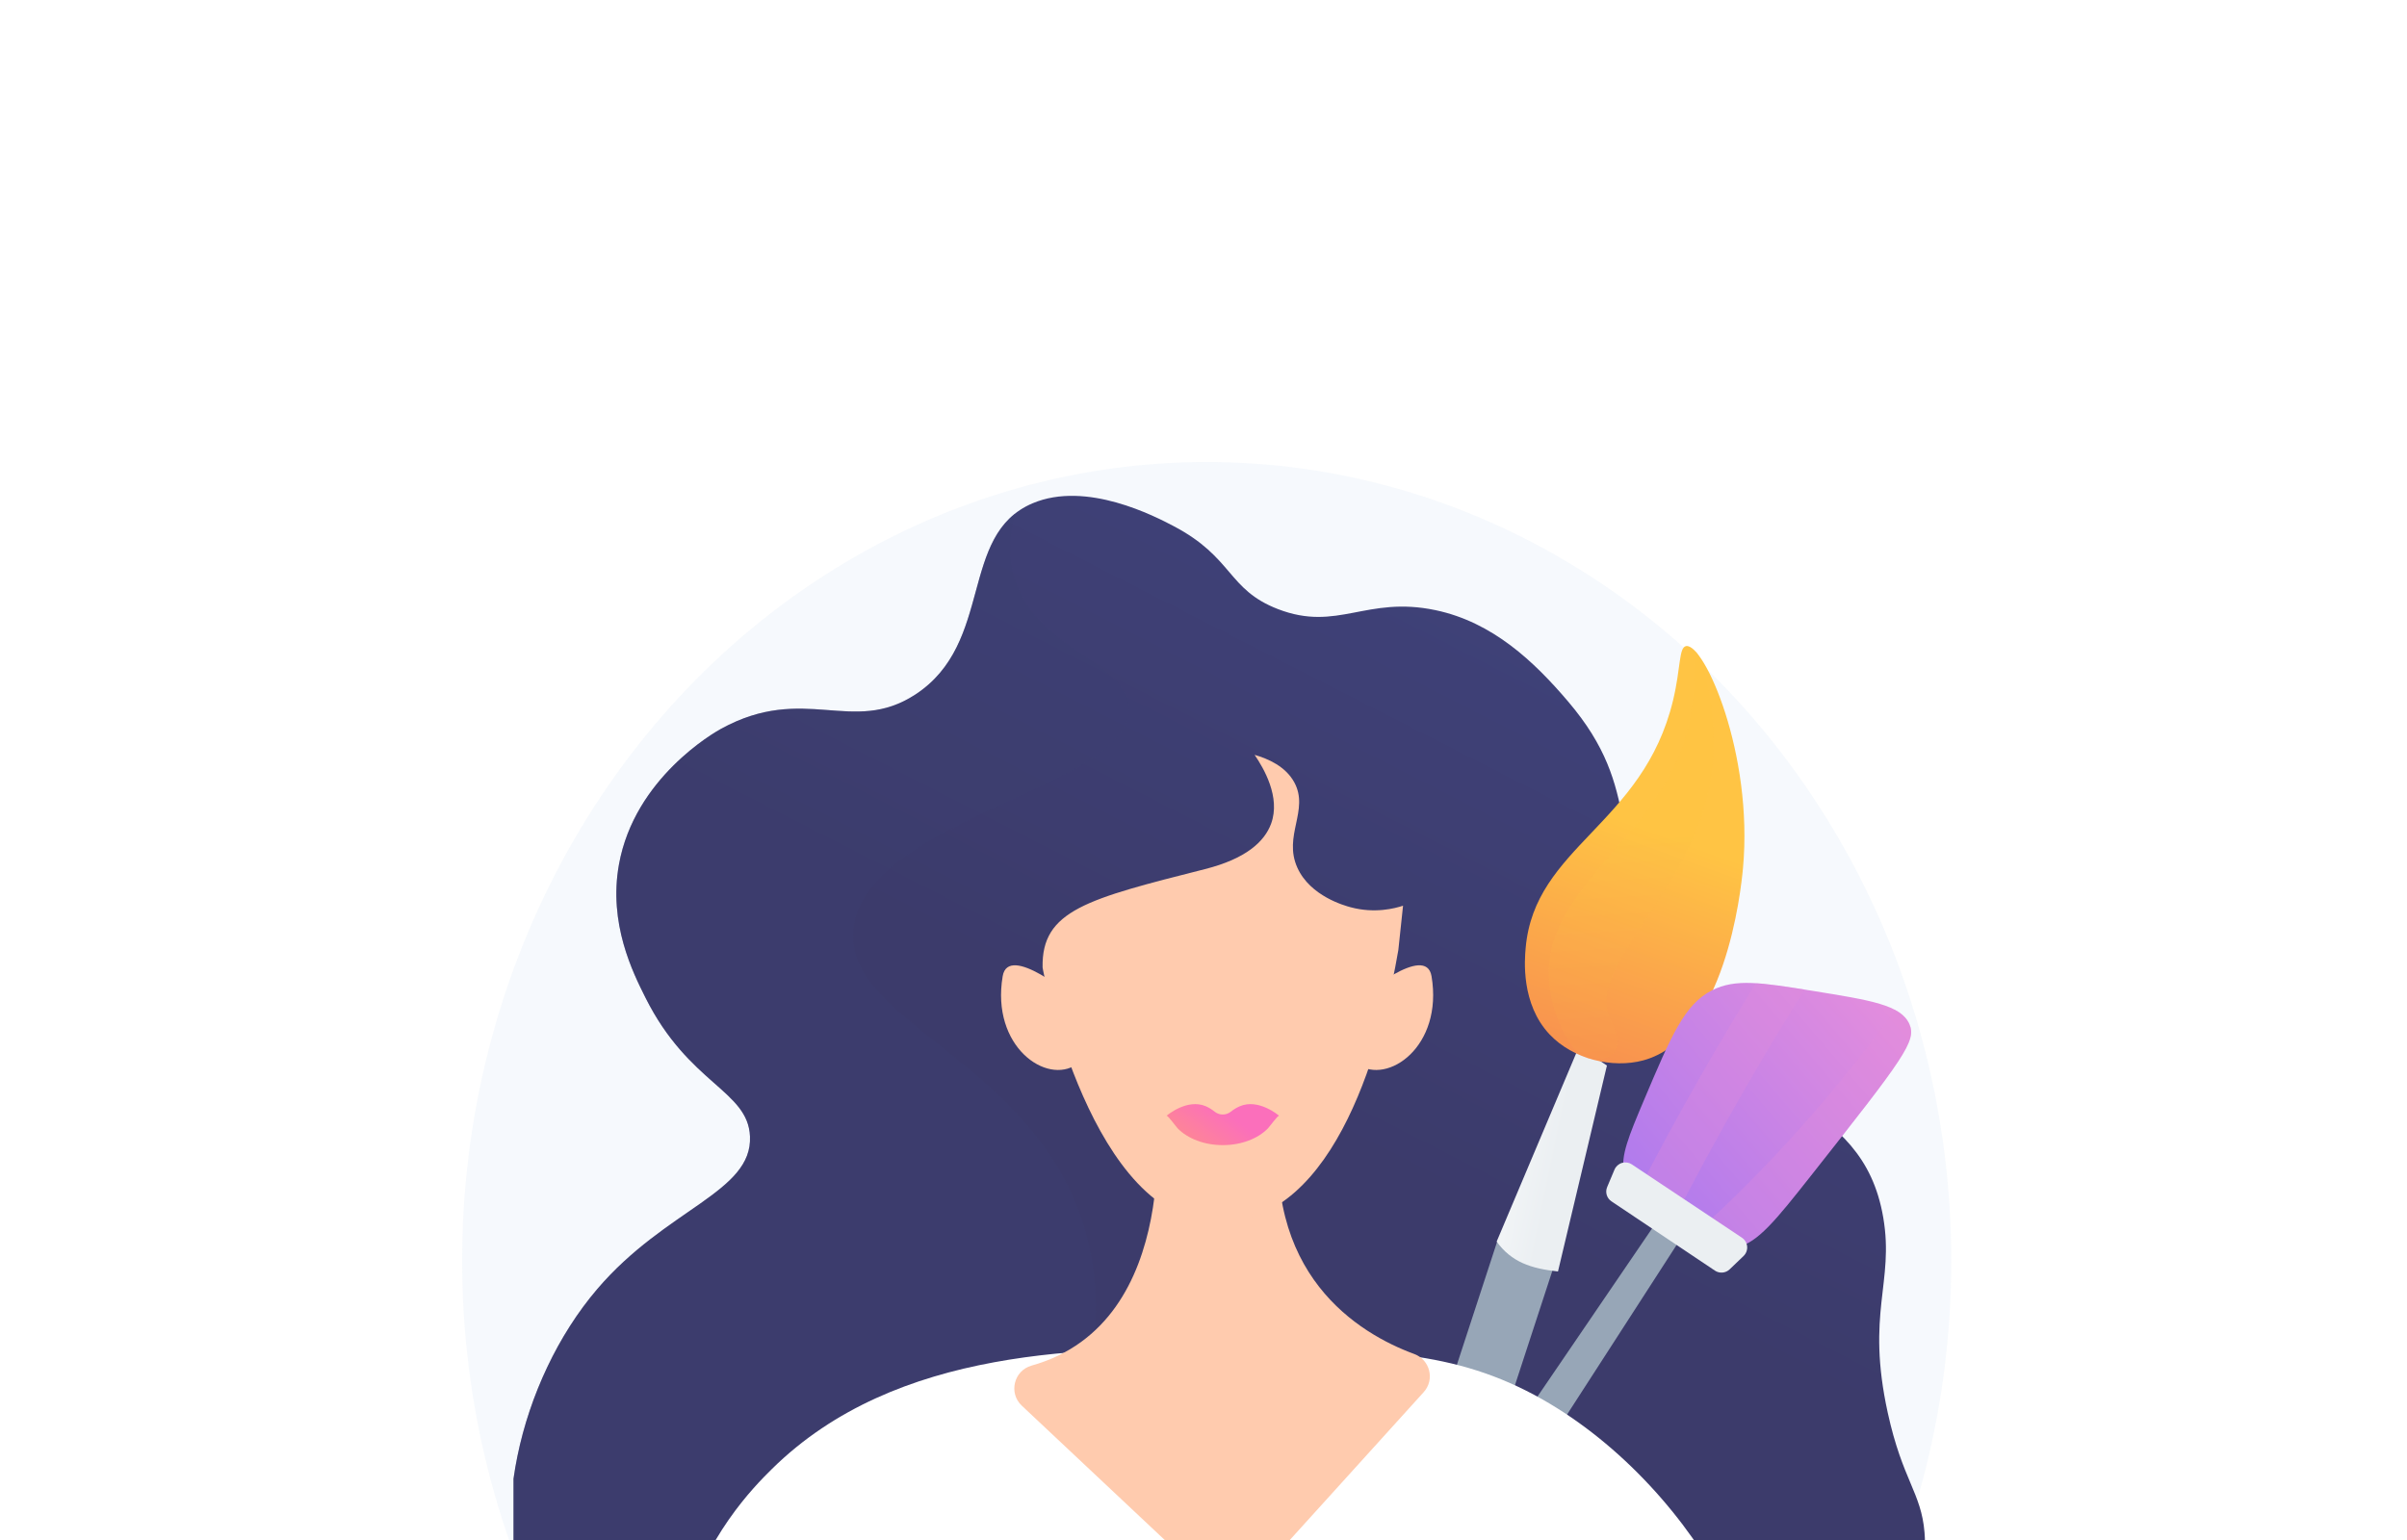<svg width="375" height="240" viewBox="0 0 375 240" fill="none" xmlns="http://www.w3.org/2000/svg">
<g opacity="0.6" filter="url(#filter0_f)">
<ellipse cx="188" cy="196.5" rx="116" ry="124.5" fill="#F0F5FB"/>
</g>
<g clip-path="url(#clip0)">
<path d="M146.684 276.049C98.337 268.239 87.68 262.826 82.749 252.917C75.591 238.528 80.795 215.235 93.053 200.886C103.806 188.299 117.238 185.822 116.844 177.095C116.522 169.913 107.321 168.988 100.565 155.491C98.594 151.558 94.766 143.917 96.431 134.708C98.868 121.228 111.31 114.142 112.324 113.587C125.345 106.437 132.777 114.657 142.606 108.238C154.904 100.203 149.33 83.337 160.863 78.439C169.268 74.868 180.014 80.506 182.821 81.978C192.183 86.892 191.202 91.879 199.108 94.927C208.398 98.506 212.838 92.82 223.64 95.088C232.567 96.962 239.034 103.123 244.31 109.332C256.19 123.287 250.286 131.579 259.053 148.808C271.407 173.073 290.083 170.283 293.405 189.763C295.134 199.945 290.686 204.562 294.105 220.174C296.413 230.71 299.317 232.6 299.831 238.809C301.319 256.641 279.933 272.244 275.952 274.987C250.608 292.4 215.621 287.188 146.684 276.049Z" fill="url(#paint0_linear)"/>
<path style="mix-blend-mode:multiply" opacity="0.3" d="M225.224 229.439C192.65 227.107 170.66 256.448 161.957 249.153C153.713 242.236 177.014 218.911 169.043 191.621C161.233 164.854 130.63 159.296 133.051 144.215C135.785 127.156 176.829 122.716 175.864 110.129C175.293 102.705 160.767 101.136 157.863 89.353C157.075 86.16 157.341 82.983 158.161 80.023C150.182 86.273 153.81 100.919 142.606 108.238C132.777 114.657 125.345 106.437 112.324 113.587C111.31 114.142 98.868 121.228 96.431 134.708C94.766 143.917 98.594 151.558 100.565 155.491C107.321 168.988 116.522 169.913 116.844 177.095C117.238 185.822 103.806 188.299 93.053 200.886C80.795 215.235 75.591 238.528 82.749 252.917C87.68 262.826 98.337 268.239 146.684 276.049C215.621 287.188 250.608 292.4 275.952 274.987C285.788 268.223 297.394 256.665 299.888 246.354C294.909 250.745 290.035 252.877 285.491 253.681C264.353 257.397 254.605 231.555 225.224 229.439Z" fill="url(#paint1_linear)"/>
<path d="M242.384 196.412L233.271 193.433L221.391 229.781L230.504 232.76L242.384 196.412Z" fill="#97A6B7"/>
<path d="M250.352 166.06L246 163.108L233.172 193.495C235.48 196.696 238.52 197.694 242.727 198.152L250.352 166.06Z" fill="url(#paint2_linear)"/>
<path d="M241.438 161.226C236.926 156.457 237.529 149.524 237.69 147.746C239.073 131.909 255.988 128.563 260.653 109.148C261.883 104.032 261.53 100.863 262.704 100.686C265.503 100.268 273.184 117.4 271.551 135.295C271.213 138.987 268.728 161.846 255.972 165.264C251.234 166.527 245.122 165.103 241.438 161.226Z" fill="url(#paint3_linear)"/>
<path style="mix-blend-mode:multiply" opacity="0.3" d="M243.828 161.282C243.377 160.462 240.981 156.006 241.31 150.609C242.179 136.437 261.233 128.829 263.622 110.113C264.177 105.737 263.751 101.563 264.169 101.539C264.82 101.506 268.432 111.713 266.381 122.41C263.163 139.236 247.238 150.617 250.825 158.652C251.252 159.601 252.707 162.215 251.646 163.84C250.89 165.006 248.983 165.312 247.576 164.958C246.369 164.652 245.171 163.784 243.828 161.282Z" fill="url(#paint4_linear)"/>
<path d="M252.996 182.733C252.489 180.103 253.712 177.143 256.173 171.328C260.355 161.443 262.446 156.497 266.725 154.333C270.393 152.483 274.382 153.127 282.361 154.413C291.546 155.893 296.139 156.633 297.466 159.585C298.632 162.207 296.678 164.797 282.16 183.191C276.634 190.197 273.803 193.712 270.602 194.355C263.452 195.779 254.371 189.851 252.996 182.733Z" fill="url(#paint5_linear)"/>
<path style="mix-blend-mode:multiply" opacity="0.3" d="M273.554 153.231C268.567 161.29 261.602 173.113 254.637 186.754C255.908 188.773 257.749 190.543 259.865 191.894C267.827 176.097 275.919 162.569 281.147 154.212C278.066 153.722 275.621 153.352 273.554 153.231Z" fill="url(#paint6_linear)"/>
<path style="mix-blend-mode:multiply" opacity="0.3" d="M297.466 159.585C297.048 158.66 296.316 157.953 295.222 157.374C289.712 165.119 278.613 179.436 262.816 193.423C265.374 194.452 268.101 194.854 270.602 194.356C273.803 193.712 276.634 190.197 282.16 183.192C296.678 164.797 298.632 162.207 297.466 159.585Z" fill="url(#paint7_linear)"/>
<path d="M232.599 238.319L227.66 235.061L258.489 189.827L262.293 192.337L232.599 238.319Z" fill="#97A6B7"/>
<path d="M251.532 182.274L250.39 184.993C250.223 185.384 250.199 185.821 250.321 186.228C250.443 186.635 250.703 186.986 251.057 187.221L267.184 198.023C267.531 198.254 267.946 198.36 268.361 198.323C268.776 198.287 269.167 198.11 269.468 197.822L271.64 195.739C271.837 195.549 271.99 195.317 272.087 195.06C272.183 194.803 272.221 194.528 272.197 194.255C272.173 193.982 272.088 193.718 271.948 193.482C271.809 193.246 271.618 193.044 271.39 192.891L254.234 181.462C254.01 181.313 253.755 181.215 253.489 181.176C253.222 181.137 252.95 181.156 252.692 181.234C252.434 181.311 252.197 181.445 251.996 181.625C251.796 181.805 251.637 182.026 251.532 182.274Z" fill="url(#paint8_linear)"/>
<path d="M108.134 280.649C101.579 270.788 105.577 255.418 106.413 252.177C109.703 239.533 117.448 231.707 120.271 228.924C139.671 209.806 169.286 209.991 191.718 210.12C214.15 210.248 226.617 210.337 240.266 218.066C264.877 232.029 281.816 264.483 271.939 280.408C265.794 290.325 253.858 286.408 182.991 288.869C137.049 290.47 116.354 293.019 108.134 280.649Z" fill="white"/>
<path d="M179.934 172.173C179.934 172.173 184.671 206.106 160.711 212.822C157.952 213.603 157.1 217.101 159.191 219.064L188.733 246.836C189.158 247.236 189.658 247.547 190.205 247.75C190.752 247.954 191.333 248.047 191.916 248.023C192.499 247.999 193.071 247.859 193.599 247.611C194.127 247.363 194.6 247.012 194.991 246.579L221.806 216.956C223.568 215.018 222.795 211.922 220.334 211.013C211.728 207.844 196.326 198.643 199.559 173.814L179.934 172.173Z" fill="#FFCBAE"/>
<path d="M162.431 150.77C162.439 151.204 170.104 190.535 189.801 190.535C208.461 190.535 215.547 161.572 217.856 148.051C218.097 145.751 218.346 143.451 218.588 141.15C217.317 141.569 214.172 142.405 210.4 141.384C209.547 141.15 204.134 139.687 202.123 135.223C199.879 130.252 203.997 126.295 201.657 121.944C200.29 119.426 197.555 118.244 195.464 117.641C196.855 119.684 199.558 124.236 198.029 128.378C197 131.161 194.129 133.831 187.718 135.448C169.396 140.097 162.254 141.858 162.431 150.77Z" fill="#FFCBAE"/>
<path d="M167.24 155.467C167.24 155.467 157.098 146.885 156.213 152.137C154.364 163.092 163.05 169.14 167.755 165.859C172.46 162.577 167.24 155.467 167.24 155.467Z" fill="#FFCBAE"/>
<path d="M211.992 155.467C211.992 155.467 222.142 146.885 223.027 152.137C224.869 163.092 216.19 169.14 211.477 165.859C206.764 162.577 211.992 155.467 211.992 155.467Z" fill="#FFCBAE"/>
<path d="M199.27 173.878C199.27 173.878 196.085 171.127 193.133 172.414C192.64 172.632 192.178 172.913 191.758 173.251C191.4 173.536 190.956 173.691 190.499 173.691C190.041 173.691 189.598 173.536 189.24 173.251C188.828 172.914 188.374 172.633 187.889 172.414C184.937 171.127 181.752 173.878 181.752 173.878C181.985 173.87 183.208 175.575 183.489 175.865C185.025 177.433 187.599 178.462 190.511 178.462C193.422 178.462 195.988 177.433 197.524 175.865C197.806 175.575 199.036 173.87 199.27 173.878Z" fill="url(#paint9_linear)"/>
</g>
<defs>
<filter id="filter0_f" x="0" y="0" width="376" height="393" filterUnits="userSpaceOnUse" color-interpolation-filters="sRGB">
<feFlood flood-opacity="0" result="BackgroundImageFix"/>
<feBlend mode="normal" in="SourceGraphic" in2="BackgroundImageFix" result="shape"/>
<feGaussianBlur stdDeviation="36" result="effect1_foregroundBlur"/>
</filter>
<linearGradient id="paint0_linear" x1="262.413" y1="63.589" x2="204.506" y2="176.99" gradientUnits="userSpaceOnUse">
<stop stop-color="#40447E"/>
<stop offset="1" stop-color="#3C3B6B"/>
</linearGradient>
<linearGradient id="paint1_linear" x1="609364" y1="60845.6" x2="467141" y2="358447" gradientUnits="userSpaceOnUse">
<stop stop-color="#40447E"/>
<stop offset="1" stop-color="#3C3B6B"/>
</linearGradient>
<linearGradient id="paint2_linear" x1="260.157" y1="183.826" x2="223.926" y2="176.366" gradientUnits="userSpaceOnUse">
<stop offset="0.49" stop-color="#EBEFF2"/>
<stop offset="1" stop-color="white"/>
</linearGradient>
<linearGradient id="paint3_linear" x1="259.471" y1="130.196" x2="238.199" y2="189.283" gradientUnits="userSpaceOnUse">
<stop stop-color="#FFC444"/>
<stop offset="0.92" stop-color="#F47555"/>
<stop offset="1" stop-color="#F36F56"/>
</linearGradient>
<linearGradient id="paint4_linear" x1="254.006" y1="130.956" x2="258.005" y2="198.224" gradientUnits="userSpaceOnUse">
<stop stop-color="#FFC444"/>
<stop offset="1" stop-color="#F36F56"/>
</linearGradient>
<linearGradient id="paint5_linear" x1="291.751" y1="153.347" x2="235.304" y2="201.499" gradientUnits="userSpaceOnUse">
<stop stop-color="#E38DDD"/>
<stop offset="1" stop-color="#9571F6"/>
</linearGradient>
<linearGradient id="paint6_linear" x1="87140.3" y1="43660.9" x2="90392.2" y2="43660.9" gradientUnits="userSpaceOnUse">
<stop stop-color="#E38DDD"/>
<stop offset="1" stop-color="#9571F6"/>
</linearGradient>
<linearGradient id="paint7_linear" x1="120473" y1="40739.6" x2="125706" y2="40739.6" gradientUnits="userSpaceOnUse">
<stop stop-color="#E38DDD"/>
<stop offset="1" stop-color="#9571F6"/>
</linearGradient>
<linearGradient id="paint8_linear" x1="61277.5" y1="30106.7" x2="59322.1" y2="40346.2" gradientUnits="userSpaceOnUse">
<stop offset="0.49" stop-color="#EBEFF2"/>
<stop offset="1" stop-color="white"/>
</linearGradient>
<linearGradient id="paint9_linear" x1="185.062" y1="181.506" x2="190.892" y2="173.343" gradientUnits="userSpaceOnUse">
<stop stop-color="#FF9085"/>
<stop offset="1" stop-color="#FB6FBB"/>
</linearGradient>
<clipPath id="clip0">
<rect width="220" height="164" fill="white" transform="translate(80 76)"/>
</clipPath>
</defs>
</svg>
